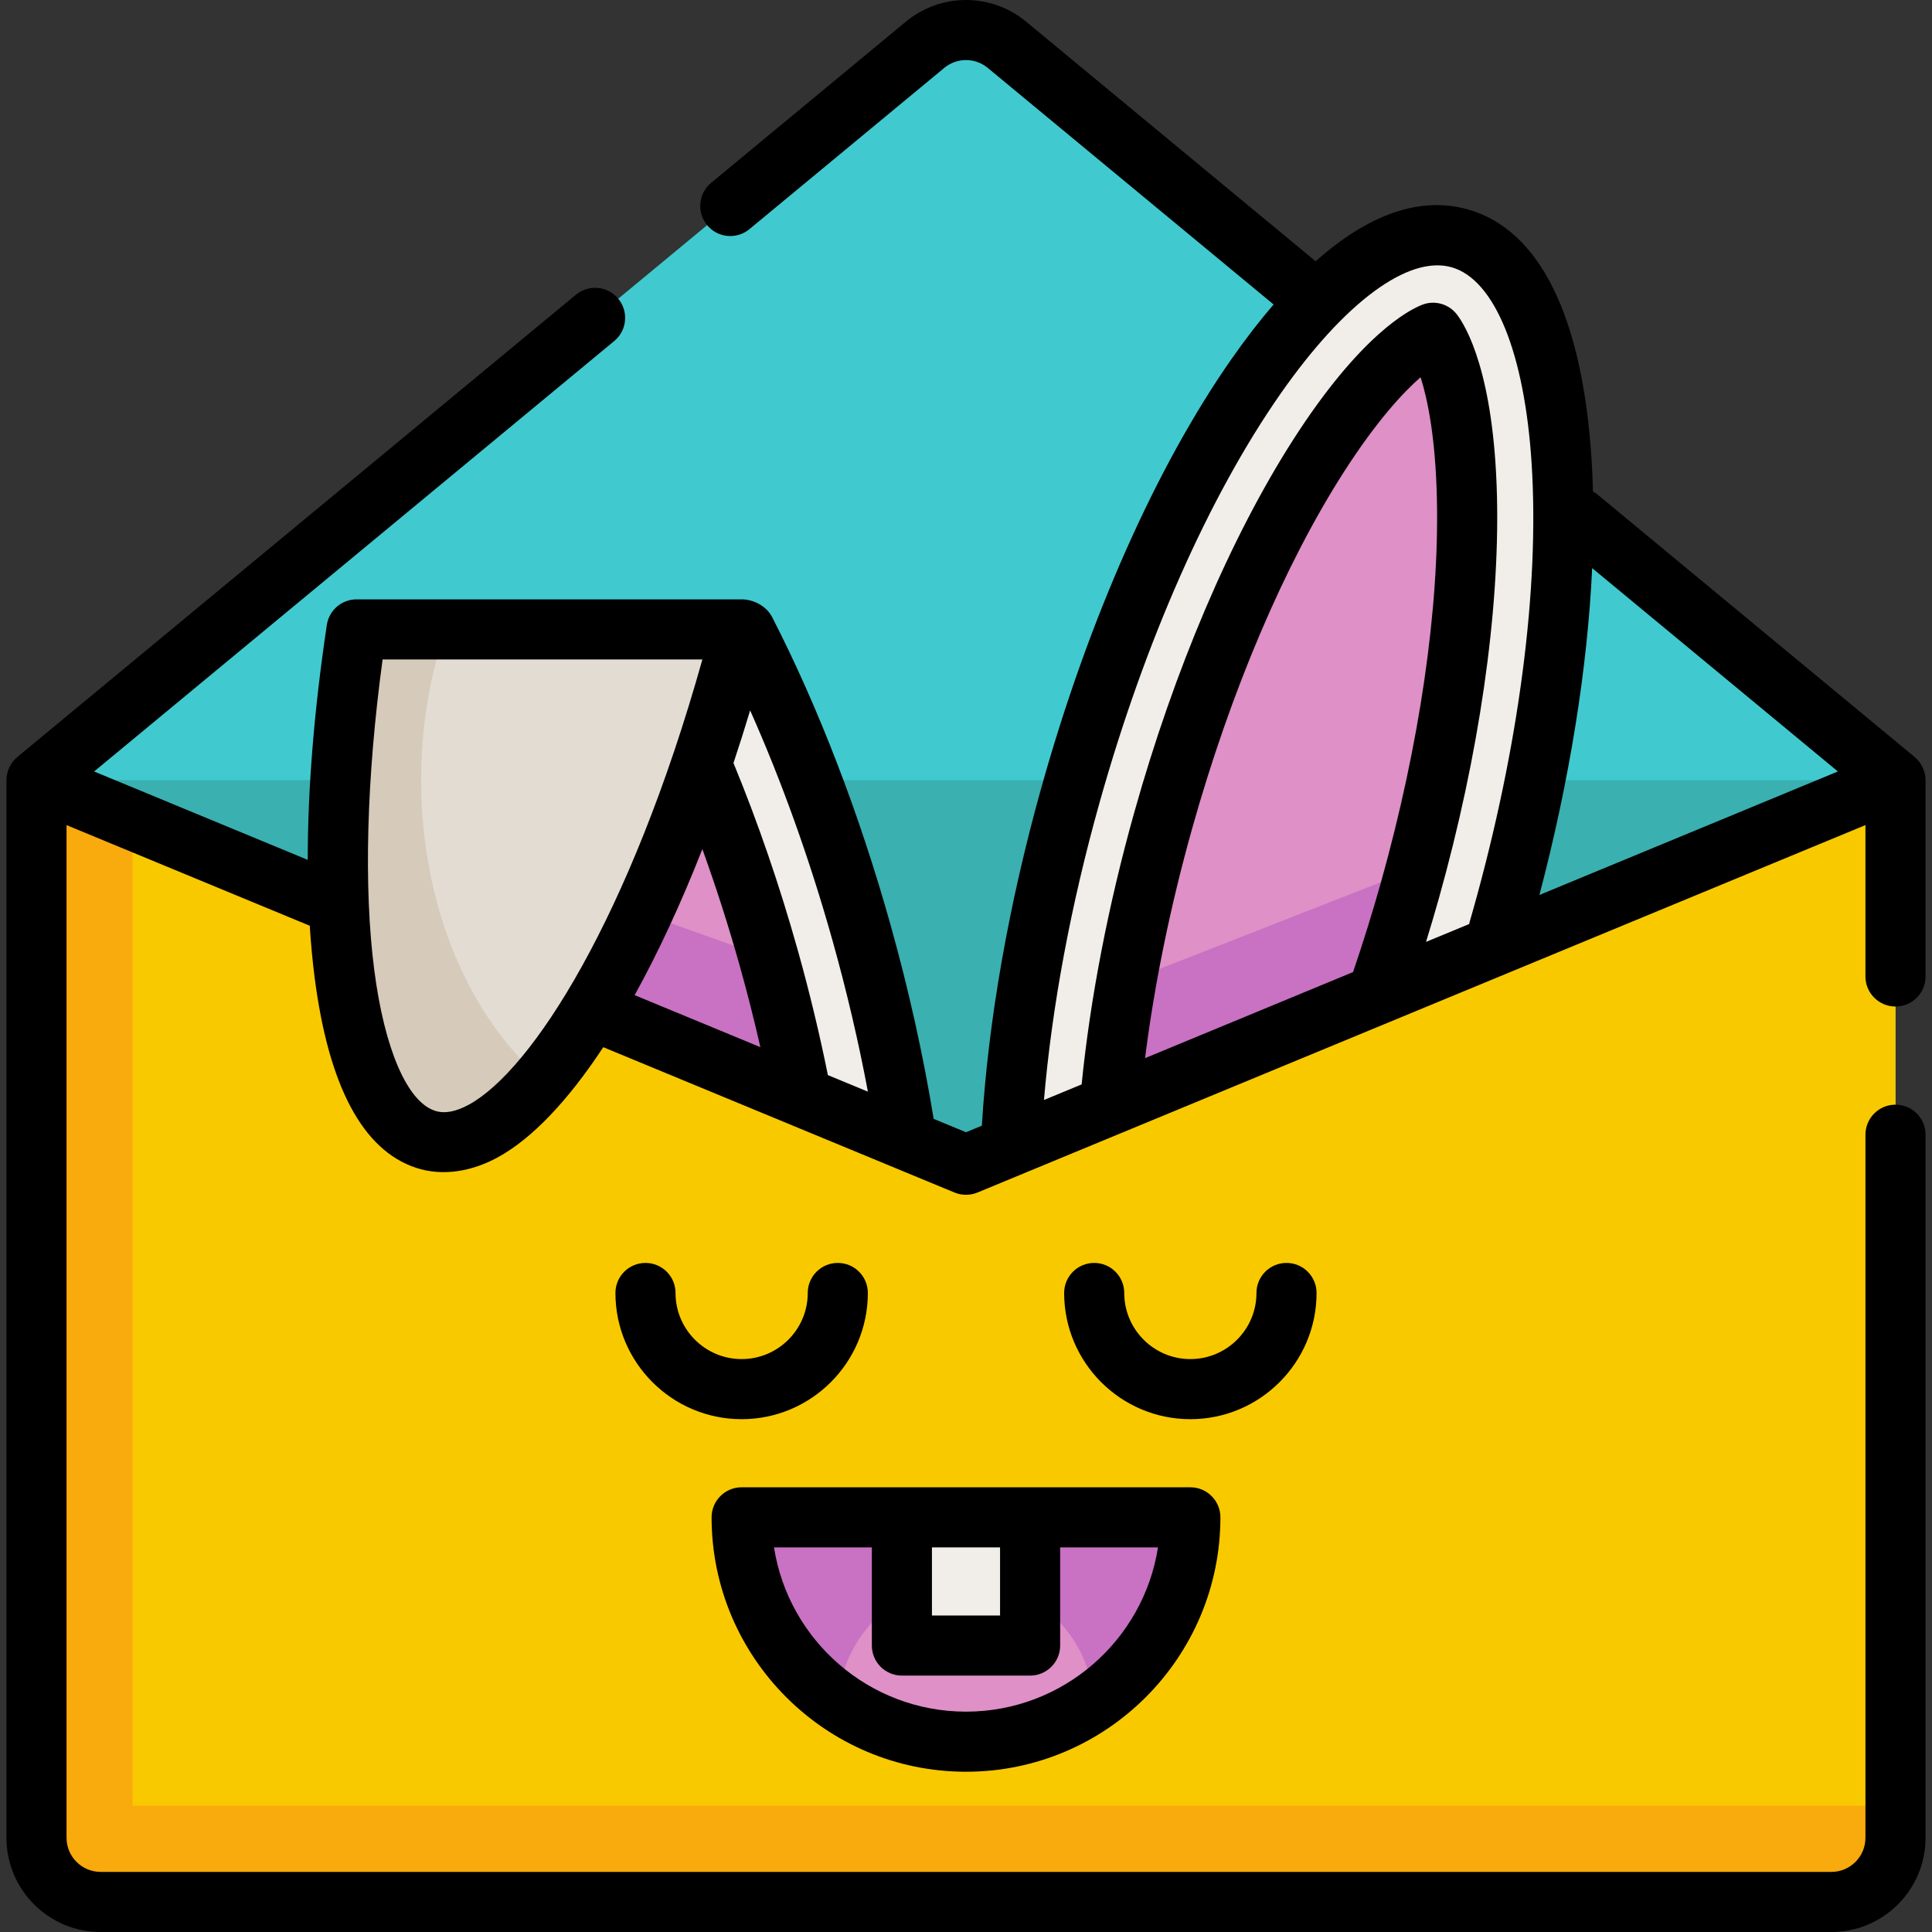 <?xml version="1.0" encoding="iso-8859-1"?>
<!-- Uploaded to: SVG Repo, www.svgrepo.com, Generator: SVG Repo Mixer Tools -->
<svg version="1.1" id="Layer_1" xmlns="http://www.w3.org/2000/svg" xmlns:xlink="http://www.w3.org/1999/xlink" 
	 viewBox="0 0 511.999 511.999" xml:space="preserve">
<rect x="0" y="0" width="511.999" height="511.999" fill="#333333" stroke="none"/>
<path style="fill:#40CACF;" d="M266.83,11.855c-6.284-5.2-15.378-5.2-21.662,0L9.674,206.748v280.301
	c0,9.382,7.605,16.988,16.988,16.988h458.675c9.382,0,16.988-7.606,16.988-16.988V206.748L266.83,11.855z"/>
<path style="fill:#3AB0B0;" d="M9.674,487.049c0,9.382,7.605,16.988,16.988,16.988h458.675c9.382,0,16.988-7.606,16.988-16.988
	V206.748H9.674C9.674,206.748,9.674,487.049,9.674,487.049z"/>
<ellipse transform="matrix(0.27 -0.963 0.963 0.27 30.622 493.827)" style="fill:#F1EDE8;" cx="340.95" cy="226.72" rx="169.881" ry="59.459"/>
<path style="fill:#DE90C7;" d="M302.104,365.254c-2.845-3.724-8.337-16.33-8.976-43.663c-0.699-29.873,4.663-66.823,15.097-104.042
	c10.434-37.218,25.06-71.57,41.186-96.727c14.754-23.019,25.998-30.933,30.365-32.635c2.845,3.724,8.337,16.33,8.976,43.663
	c0.699,29.873-4.663,66.823-15.097,104.042c-10.434,37.218-25.06,71.57-41.186,96.727
	C317.714,355.638,306.47,363.553,302.104,365.254z"/>
<path style="fill:#C971C2;" d="M298.456,260.246c-3.898,22.06-5.757,43.035-5.328,61.345c0.639,27.334,6.129,39.94,8.976,43.663
	c4.367-1.702,15.61-9.616,30.365-32.635c16.126-25.157,30.752-59.51,41.186-96.727c0.535-1.91,1.049-3.818,1.557-5.725
	L298.456,260.246z"/>
<path style="fill:#F1EDE8;" d="M228.31,247.171c-8.399-29.961-19.091-57.245-30.783-80.016H97.793
	c-0.812,31.318,4.398,70.67,16.016,112.114c25.326,90.339,71.487,156.388,103.106,147.524
	C248.533,417.929,253.636,337.509,228.31,247.171z"/>
<path style="fill:#DE90C7;" d="M168.549,167.154h-45.265c-0.012,0.398-0.025,0.79-0.035,1.194
	c-0.699,29.873,4.663,66.823,15.097,104.042c10.434,37.219,25.06,71.57,41.186,96.727c14.754,23.019,25.998,30.933,30.365,32.635
	c2.845-3.724,8.337-16.33,8.976-43.663c0.699-29.873-4.663-66.823-15.097-104.042C194.642,221.474,182.298,191.094,168.549,167.154z
	"/>
<path style="fill:#C971C2;" d="M203.732,253.9l-75.601-26.804c2.507,14.74,5.923,29.991,10.214,45.295
	c10.434,37.218,25.06,71.57,41.186,96.727c14.754,23.019,25.998,30.933,30.365,32.635c2.845-3.724,8.337-16.33,8.976-43.663
	c0.699-29.873-4.663-66.823-15.097-104.042C203.76,253.999,203.746,253.95,203.732,253.9z"/>
<path style="fill:#F9C900;" d="M255.999,308.675L9.674,206.748v280.301c0,9.382,7.605,16.988,16.988,16.988h44.043h370.588h44.043
	c9.382,0,16.988-7.606,16.988-16.988V206.748L255.999,308.675z"/>
<path style="fill:#F9AA0C;" d="M35.156,478.555V215.242l-25.482-8.494v280.301c0,9.383,7.605,16.988,16.988,16.988h458.675
	c9.383,0,16.988-7.605,16.988-16.988v-8.494H35.156z"/>
<path style="fill:#E3DCD2;" d="M112.711,301.907c25.416,8.453,61.979-51.215,83.83-135.106H94.486
	C83.844,237.686,90.548,294.536,112.711,301.907z"/>
<path style="fill:#D6CABB;" d="M111.602,206.748c0-14.293,2.338-27.834,6.511-39.947H94.486
	c-10.643,70.885-3.939,127.736,18.224,135.106c9.264,3.08,20.009-2.896,30.982-15.789
	C124.428,269.626,111.602,240.248,111.602,206.748z"/>
<path style="fill:#C971C2;" d="M315.457,402.109H196.542c0,32.838,26.62,59.458,59.458,59.458
	C288.837,461.567,315.457,434.947,315.457,402.109z"/>
<path style="fill:#DE90C7;" d="M222.097,450.943c9.618,6.69,21.299,10.623,33.903,10.623s24.284-3.933,33.903-10.623
	c-1.1-17.772-15.854-31.847-33.903-31.847C237.951,419.096,223.197,433.172,222.097,450.943z"/>
<rect x="239.009" y="402.105" style="fill:#F1EDE8;" width="33.976" height="33.976"/>
<path d="M502.325,266.736c4.399,0,7.963-3.564,7.963-7.963v-51.937c0.028-2.408-1.095-4.762-2.957-6.282l-83.867-69.407
	c-0.415-0.343-0.856-0.636-1.313-0.882c-0.076-2.833-0.185-5.634-0.358-8.361c-2.418-38.107-13.777-61.075-32.849-66.423
	c-12.536-3.513-26.189,1.214-40.287,13.758L271.908,5.721c-9.22-7.628-22.597-7.628-31.817,0l-51.64,42.737
	c-3.387,2.805-3.862,7.824-1.058,11.213c2.805,3.388,7.825,3.861,11.213,1.057l51.641-42.737c3.333-2.761,8.173-2.761,11.508,0
	l75.76,62.698c-3.705,4.308-7.429,9.12-11.159,14.458c-19.975,28.579-37.849,68.844-50.333,113.376
	c-8.68,30.962-14.129,61.94-15.821,89.796l-4.201,1.738l-8.573-3.547c-2.753-16.859-6.592-34.165-11.448-51.488
	c-8.248-29.418-19.093-57.601-31.368-81.504c-1.472-2.867-4.88-4.68-8.069-4.68H94.488c-3.941,0-7.289,2.884-7.875,6.781
	c-3.366,22.415-5.062,43.45-5.061,62.254l-56.608-23.424l137.84-114.076c3.387-2.805,3.862-7.824,1.057-11.213
	c-2.805-3.388-7.823-3.859-11.213-1.058L4.659,200.56c-1.857,1.519-2.977,3.87-2.948,6.274v280.214
	c0,13.758,11.193,24.951,24.951,24.951h458.675c13.758,0,24.951-11.193,24.951-24.951V300.711c0-4.399-3.564-7.963-7.963-7.963
	c-4.399,0-7.963,3.564-7.963,7.963v186.337c0,4.976-4.048,9.025-9.025,9.025H26.662c-4.976,0-9.025-4.048-9.025-9.025V218.659
	l64.453,26.67c0.307,4.819,0.737,9.456,1.31,13.867c3.725,28.68,12.741,45.59,26.798,50.266c7.267,2.413,15.036,0.873,21.635-2.712
	c9.21-5.001,18.749-15.132,28.04-29.235l93.081,38.516c1.937,0.802,4.152,0.802,6.088,0l235.318-97.373v40.114
	C494.362,263.171,497.926,266.736,502.325,266.736z M220.643,249.319c3.761,13.417,6.892,26.814,9.358,39.979l-10.604-4.387
	c-2.209-10.926-4.874-22.02-7.956-33.012c-4.846-17.286-10.588-33.992-17.062-49.691c1.513-4.555,2.989-9.198,4.415-13.944
	C207.171,207.053,214.618,227.827,220.643,249.319z M124.233,292.756c-3.528,1.916-6.478,2.439-9.009,1.594h-0.001
	c-7.328-2.437-13.321-16.346-16.03-37.204c-2.852-21.96-2.062-51.002,2.199-82.383h84.747
	C166.972,243.074,140.978,283.664,124.233,292.756z M186.134,225.022c3.647,10.086,6.984,20.514,9.973,31.176
	c1.988,7.088,3.779,14.216,5.399,21.31l-33.32-13.787C174.436,252.434,180.48,239.411,186.134,225.022z M487.056,204.448
	l-79.1,32.732c7.988-30.346,12.755-60.07,13.98-86.625L487.056,204.448z M291.357,212.821
	c12.012-42.851,29.078-81.403,48.053-108.551c16.883-24.157,33.795-36.662,45.236-33.456c11.442,3.208,19.389,22.682,21.254,52.095
	c2.098,33.055-3.364,74.86-15.376,117.712c-0.349,1.248-0.703,2.49-1.061,3.728c-0.051,0.177-0.087,0.356-0.125,0.534l-11.429,4.729
	c1.184-3.839,2.329-7.701,3.416-11.572c10.64-37.959,16.106-75.738,15.389-106.375c-0.771-32.959-8.316-45.313-10.609-48.314
	c-2.154-2.818-5.912-3.871-9.219-2.584c-3.52,1.372-16.389,8.005-34.177,35.758c-16.539,25.803-31.508,60.917-42.149,98.875
	c-6.855,24.452-11.652,49.292-13.919,71.979l-9.981,4.13C278.752,266.822,283.78,239.844,291.357,212.821z M303.449,280.422
	c2.441-19.412,6.687-40.19,12.443-60.723c10.227-36.48,24.512-70.069,40.223-94.579c8.731-13.621,15.738-21.123,20.358-25.151
	c1.852,5.841,3.939,15.892,4.316,32.068c0.682,29.104-4.576,65.224-14.802,101.705c-2.257,8.052-4.756,16.068-7.418,23.872
	L303.449,280.422z"/>
<path d="M348.902,342.651c0-4.399-3.564-7.963-7.963-7.963c-4.399,0-7.963,3.564-7.963,7.963c0,9.66-7.859,17.519-17.519,17.519
	c-9.66,0-17.519-7.859-17.519-17.519c0-4.399-3.564-7.963-7.963-7.963c-4.399,0-7.963,3.564-7.963,7.963
	c0,18.441,15.004,33.445,33.445,33.445C333.899,376.096,348.902,361.093,348.902,342.651z"/>
<path d="M229.987,342.651c0-4.399-3.564-7.963-7.963-7.963c-4.399,0-7.963,3.564-7.963,7.963c0,9.66-7.859,17.519-17.519,17.519
	c-9.66,0-17.519-7.859-17.519-17.519c0-4.399-3.564-7.963-7.963-7.963c-4.399,0-7.963,3.564-7.963,7.963
	c0,18.441,15.004,33.445,33.445,33.445S229.987,361.093,229.987,342.651z"/>
<path d="M255.999,469.53c37.176,0,67.421-30.245,67.421-67.421c0-4.399-3.564-7.963-7.963-7.963H196.542
	c-4.399,0-7.963,3.564-7.963,7.963C188.579,439.284,218.823,469.53,255.999,469.53z M265.024,410.072v18.05h-18.05v-18.05H265.024z
	 M231.048,410.072v26.013c0,4.399,3.564,7.963,7.963,7.963h33.976c4.399,0,7.963-3.564,7.963-7.963v-26.013h25.929
	c-3.838,24.627-25.193,43.532-50.88,43.532s-47.042-18.904-50.88-43.532H231.048z"/>
</svg>